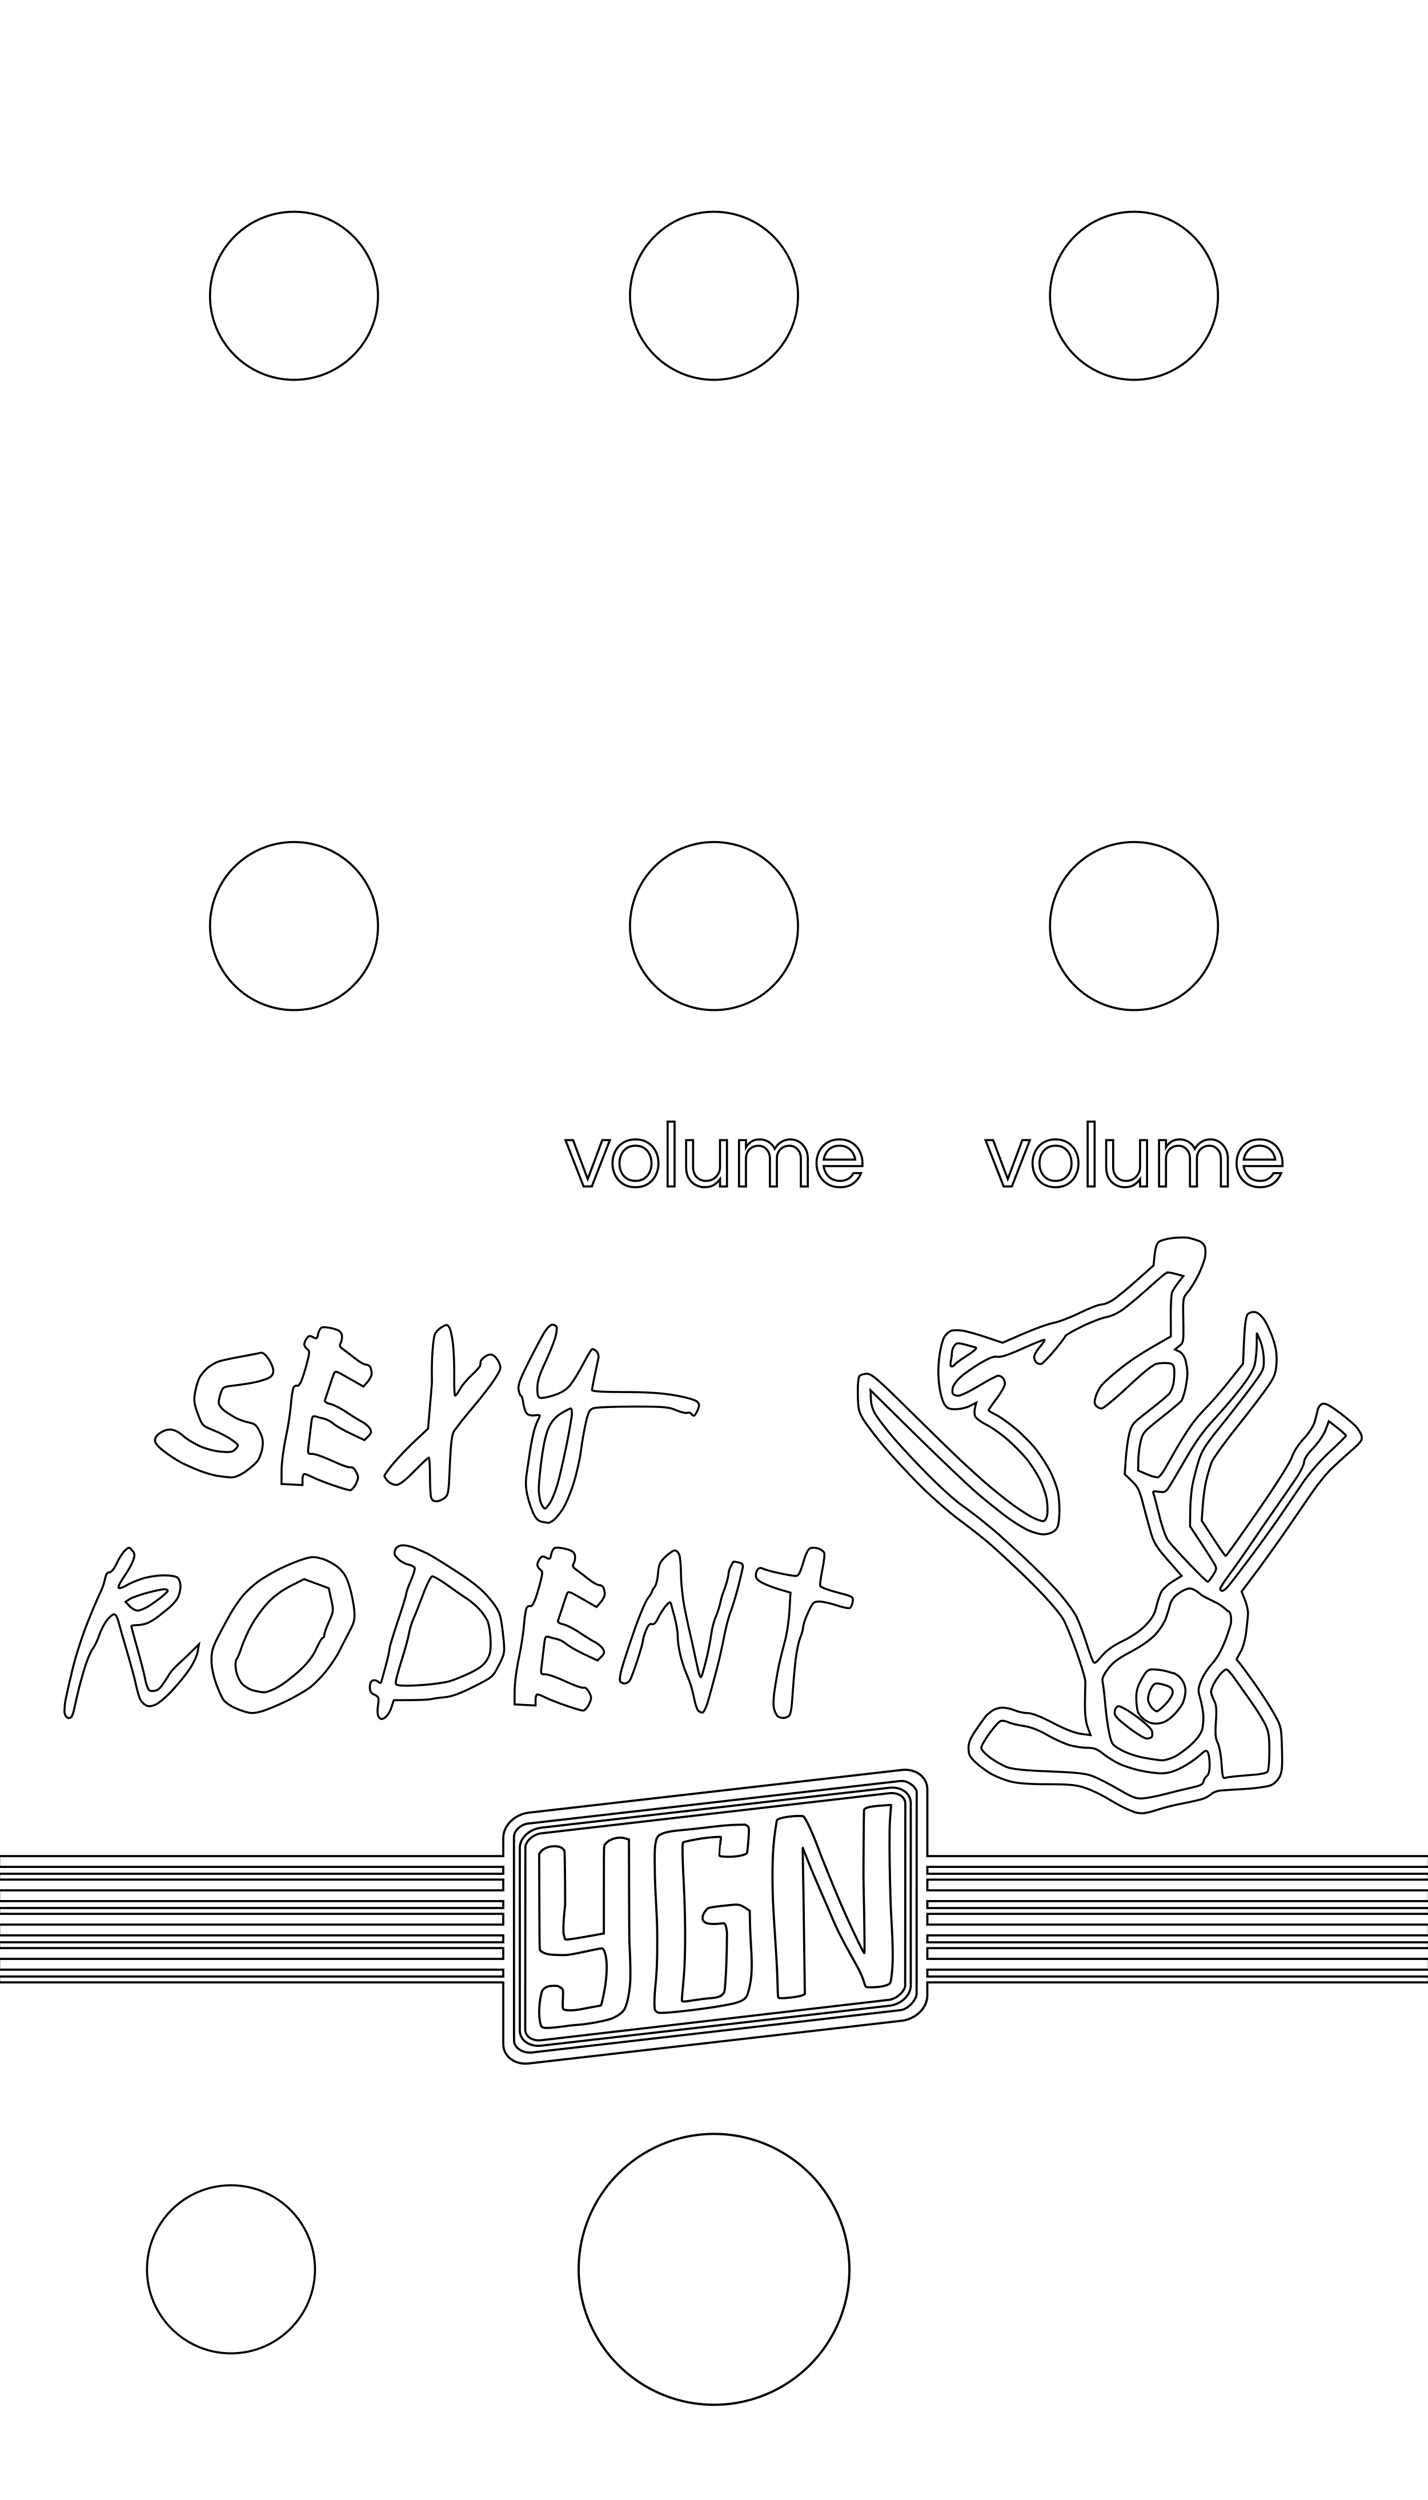 <?xml version="1.0" encoding="UTF-8" standalone="no"?>
<!-- Created with Inkscape (http://www.inkscape.org/) -->

<svg
   width="68mm"
   height="119mm"
   viewBox="0 0 68 119"
   version="1.1"
   id="svg319"
   inkscape:version="1.2.2 (b0a8486541, 2022-12-01)"
   sodipodi:docname="template_freecad_v3.svg"
   xmlns:inkscape="http://www.inkscape.org/namespaces/inkscape"
   xmlns:sodipodi="http://sodipodi.sourceforge.net/DTD/sodipodi-0.dtd"
   xmlns="http://www.w3.org/2000/svg"
   xmlns:svg="http://www.w3.org/2000/svg">
  <sodipodi:namedview
     id="namedview321"
     pagecolor="#505050"
     bordercolor="#ffffff"
     borderopacity="1"
     inkscape:showpageshadow="0"
     inkscape:pageopacity="0"
     inkscape:pagecheckerboard="1"
     inkscape:deskcolor="#505050"
     inkscape:document-units="mm"
     showgrid="true"
     showborder="true"
     showguides="true"
     inkscape:zoom="2.8284271"
     inkscape:cx="25.809397"
     inkscape:cy="255.97265"
     inkscape:current-layer="layer1-3"
     guidecolor="#ff031d"
     guideopacity="0.6"
     inkscape:lockguides="false">
    <sodipodi:guide
       position="34,119"
       orientation="-1,0"
       id="guide444"
       inkscape:locked="false"
       inkscape:label=""
       inkscape:color="rgb(224,27,36)" />
    <sodipodi:guide
       position="0,59.5"
       orientation="0,1"
       id="guide454"
       inkscape:locked="false"
       inkscape:label=""
       inkscape:color="rgb(224,27,36)" />
    <sodipodi:guide
       position="14,119"
       orientation="-1,0"
       id="guide2188"
       inkscape:locked="false"
       inkscape:label=""
       inkscape:color="rgb(224,27,36)" />
    <sodipodi:guide
       position="54,119"
       orientation="-1,0"
       id="guide2190"
       inkscape:locked="false"
       inkscape:label=""
       inkscape:color="rgb(224,27,36)" />
    <sodipodi:guide
       position="0,104.92"
       orientation="0,1"
       id="guide2242"
       inkscape:locked="false"
       inkscape:label=""
       inkscape:color="rgb(224,27,36)" />
    <sodipodi:guide
       position="0,74.92"
       orientation="0,1"
       id="guide2244"
       inkscape:locked="false"
       inkscape:label=""
       inkscape:color="rgb(224,27,36)" />
    <inkscape:grid
       type="xygrid"
       id="grid2270"
       units="mm"
       spacingx="1"
       spacingy="1"
       dotted="true"
       color="#2fb675"
       opacity="0.149"
       empcolor="#559253"
       empopacity="0.302"
       visible="true" />
    <sodipodi:guide
       position="0,10.98"
       orientation="0,1"
       id="guide2296"
       inkscape:locked="false"
       inkscape:label=""
       inkscape:color="rgb(224,27,36)" />
  </sodipodi:namedview>
  <defs
     id="defs316" />
  <g
     inkscape:label="Layer 1"
     inkscape:groupmode="layer"
     id="layer1">
    <g
       inkscape:label="Layer 1"
       inkscape:groupmode="layer"
       id="layer1-3"
       transform="translate(-1.65e-7,0.016)">
      <path
         id="path868"
         d="m 60,56.495 q -0.335,0 -0.586,-0.15 -0.251,-0.154 -0.392,-0.415 -0.137,-0.26 -0.137,-0.573 0,-0.317 0.132,-0.573 0.132,-0.26 0.379,-0.41 0.247,-0.154 0.582,-0.154 0.34,0 0.582,0.154 0.247,0.15 0.379,0.41 0.132,0.256 0.132,0.573 v 0.132 h -1.848 q 0.026,0.194 0.123,0.357 0.101,0.159 0.269,0.256 0.168,0.093 0.388,0.093 0.234,0 0.392,-0.101 0.159,-0.106 0.247,-0.269 h 0.362 q -0.115,0.295 -0.366,0.485 -0.247,0.185 -0.639,0.185 z M 59.228,55.181 h 1.499 q -0.044,-0.282 -0.238,-0.472 -0.194,-0.19 -0.512,-0.19 -0.318,0 -0.512,0.19 -0.19,0.19 -0.238,0.472 z m -4.035,1.279 v -2.205 h 0.331 v 0.335 q 0.075,-0.132 0.238,-0.251 0.163,-0.119 0.432,-0.119 0.22,0 0.406,0.119 0.19,0.115 0.295,0.326 0.044,-0.075 0.137,-0.181 0.097,-0.106 0.251,-0.185 0.154,-0.079 0.37,-0.079 0.212,0 0.397,0.11 0.185,0.11 0.3,0.318 0.119,0.203 0.119,0.481 v 1.332 h -0.331 v -1.323 q 0,-0.278 -0.159,-0.445 -0.154,-0.172 -0.388,-0.172 -0.243,0 -0.419,0.163 -0.176,0.163 -0.176,0.459 v 1.319 h -0.331 v -1.323 q 0,-0.278 -0.159,-0.445 -0.154,-0.172 -0.388,-0.172 -0.243,0 -0.419,0.163 -0.176,0.163 -0.176,0.459 v 1.319 z m -1.636,0.035 q -0.225,0 -0.428,-0.106 -0.203,-0.11 -0.331,-0.322 Q 52.676,55.852 52.676,55.538 V 54.255 h 0.331 v 1.274 q 0,0.3 0.172,0.485 0.176,0.181 0.445,0.181 0.185,0 0.335,-0.084 0.15,-0.088 0.238,-0.238 0.093,-0.15 0.093,-0.348 v -1.27 h 0.331 v 2.205 h -0.331 v -0.344 q -0.119,0.159 -0.291,0.269 -0.172,0.11 -0.441,0.11 z m -1.764,-0.035 v -3.087 h 0.331 v 3.087 z m -1.53,0.035 q -0.335,0 -0.582,-0.15 -0.247,-0.154 -0.379,-0.415 -0.132,-0.26 -0.132,-0.573 0,-0.317 0.132,-0.573 0.132,-0.26 0.379,-0.41 0.247,-0.154 0.582,-0.154 0.34,0 0.582,0.154 0.247,0.15 0.379,0.41 0.132,0.256 0.132,0.573 0,0.313 -0.132,0.573 -0.132,0.26 -0.379,0.415 -0.243,0.15 -0.582,0.15 z m 0,-0.3 q 0.247,0 0.415,-0.115 0.172,-0.115 0.26,-0.304 0.088,-0.194 0.088,-0.419 0,-0.229 -0.088,-0.419 -0.088,-0.19 -0.26,-0.304 -0.168,-0.115 -0.415,-0.115 -0.243,0 -0.415,0.115 -0.172,0.115 -0.26,0.304 -0.088,0.19 -0.088,0.419 0,0.225 0.088,0.419 0.088,0.19 0.26,0.304 0.172,0.115 0.415,0.115 z M 47.794,56.46 46.93,54.255 h 0.362 l 0.697,1.852 0.692,-1.852 h 0.362 l -0.86,2.205 z"
         style="font-size:4.41px;line-height:1.25;font-family:Questrial;-inkscape-font-specification:'Questrial, Normal';fill:none;stroke:#000000;stroke-width:0.1" />
      <path
         id="path881"
         d="m 39.998,56.495 q -0.335,0 -0.586,-0.15 -0.251,-0.154 -0.392,-0.415 -0.137,-0.26 -0.137,-0.573 0,-0.317 0.132,-0.573 0.132,-0.26 0.379,-0.41 0.247,-0.154 0.582,-0.154 0.34,0 0.582,0.154 0.247,0.15 0.379,0.41 0.132,0.256 0.132,0.573 v 0.132 h -1.848 q 0.026,0.194 0.123,0.357 0.101,0.159 0.269,0.256 0.168,0.093 0.388,0.093 0.234,0 0.392,-0.101 0.159,-0.106 0.247,-0.269 h 0.362 q -0.115,0.295 -0.366,0.485 -0.247,0.185 -0.639,0.185 z M 39.226,55.181 h 1.499 q -0.044,-0.282 -0.238,-0.472 -0.194,-0.19 -0.512,-0.19 -0.318,0 -0.512,0.19 -0.19,0.19 -0.238,0.472 z m -4.035,1.279 v -2.205 h 0.331 v 0.335 q 0.075,-0.132 0.238,-0.251 0.163,-0.119 0.432,-0.119 0.22,0 0.406,0.119 0.19,0.115 0.295,0.326 0.044,-0.075 0.137,-0.181 0.097,-0.106 0.251,-0.185 0.154,-0.079 0.37,-0.079 0.212,0 0.397,0.11 0.185,0.11 0.3,0.318 0.119,0.203 0.119,0.481 v 1.332 h -0.331 v -1.323 q 0,-0.278 -0.159,-0.445 -0.154,-0.172 -0.388,-0.172 -0.243,0 -0.419,0.163 -0.176,0.163 -0.176,0.459 v 1.319 h -0.331 v -1.323 q 0,-0.278 -0.159,-0.445 -0.154,-0.172 -0.388,-0.172 -0.243,0 -0.419,0.163 -0.176,0.163 -0.176,0.459 v 1.319 z m -1.636,0.035 q -0.225,0 -0.428,-0.106 -0.203,-0.11 -0.331,-0.322 -0.123,-0.216 -0.123,-0.529 V 54.255 h 0.331 v 1.274 q 0,0.3 0.172,0.485 0.176,0.181 0.445,0.181 0.185,0 0.335,-0.084 0.15,-0.088 0.238,-0.238 0.093,-0.15 0.093,-0.348 v -1.27 h 0.331 v 2.205 h -0.331 v -0.344 q -0.119,0.159 -0.291,0.269 -0.172,0.11 -0.441,0.11 z m -1.764,-0.035 v -3.087 h 0.331 v 3.087 z m -1.53,0.035 q -0.335,0 -0.582,-0.15 -0.247,-0.154 -0.379,-0.415 -0.132,-0.26 -0.132,-0.573 0,-0.317 0.132,-0.573 0.132,-0.26 0.379,-0.41 0.247,-0.154 0.582,-0.154 0.34,0 0.582,0.154 0.247,0.15 0.379,0.41 0.132,0.256 0.132,0.573 0,0.313 -0.132,0.573 -0.132,0.26 -0.379,0.415 -0.243,0.15 -0.582,0.15 z m 0,-0.3 q 0.247,0 0.415,-0.115 0.172,-0.115 0.26,-0.304 0.088,-0.194 0.088,-0.419 0,-0.229 -0.088,-0.419 -0.088,-0.19 -0.26,-0.304 -0.168,-0.115 -0.415,-0.115 -0.243,0 -0.415,0.115 -0.172,0.115 -0.26,0.304 -0.088,0.19 -0.088,0.419 0,0.225 0.088,0.419 0.088,0.19 0.26,0.304 0.172,0.115 0.415,0.115 z M 27.792,56.46 26.928,54.255 h 0.362 l 0.697,1.852 0.692,-1.852 h 0.362 l -0.86,2.205 z"
         style="font-size:4.41px;line-height:1.25;font-family:Questrial;-inkscape-font-specification:'Questrial, Normal';fill:none;stroke:#000000;stroke-width:0.1" />
      <path
         id="path5455"
         style="display:inline;fill:none;fill-opacity:1;stroke:#000000;stroke-width:0.096;stroke-dasharray:none;stroke-opacity:1"
         d="m 56.277,58.889 c -0.134,3.62e-4 -0.286,0.008 -0.422,0.024 -0.272,0.031 -0.568,0.109 -0.657,0.175 -0.112,0.082 -0.178,0.274 -0.214,0.623 l -0.052,0.505 -0.782,0.698 c -0.43,0.384 -0.937,0.803 -1.127,0.931 -0.19,0.128 -0.447,0.233 -0.571,0.233 -0.124,0 -0.584,0.177 -1.023,0.393 -0.438,0.216 -1.001,0.432 -1.249,0.479 -0.249,0.047 -0.899,0.28 -1.446,0.517 L 47.739,63.898 46.968,63.639 c -0.424,-0.142 -0.924,-0.283 -1.111,-0.313 -0.187,-0.03 -0.43,-0.032 -0.54,-0.004 -0.11,0.028 -0.27,0.168 -0.355,0.312 -0.085,0.144 -0.192,0.585 -0.238,0.981 -0.057,0.488 -0.053,0.929 0.011,1.373 0.054,0.374 0.163,0.746 0.256,0.868 0.13,0.172 0.234,0.213 0.536,0.206 0.206,-0.004 0.506,-0.076 0.668,-0.16 l 0.294,-0.152 -0.058,0.233 c -0.032,0.128 -0.034,0.308 -0.005,0.401 0.029,0.093 0.27,0.277 0.534,0.411 0.264,0.134 0.723,0.455 1.019,0.715 0.296,0.259 0.703,0.673 0.905,0.918 0.202,0.246 0.485,0.684 0.629,0.973 0.144,0.289 0.293,0.72 0.331,0.957 0.038,0.238 0.05,0.555 0.028,0.706 -0.022,0.151 -0.095,0.295 -0.163,0.321 -0.068,0.026 -0.326,-0.058 -0.574,-0.187 -0.248,-0.129 -0.736,-0.452 -1.084,-0.719 -0.348,-0.267 -0.857,-0.679 -1.13,-0.917 -0.274,-0.238 -0.81,-0.725 -1.192,-1.083 -0.382,-0.358 -1.48,-1.428 -2.44,-2.377 -1.496,-1.478 -1.783,-1.726 -2.008,-1.726 -0.145,0 -0.305,0.05 -0.356,0.112 -0.054,0.065 -0.086,0.438 -0.076,0.89 0.016,0.706 0.043,0.819 0.289,1.212 0.149,0.239 0.584,0.805 0.966,1.259 0.382,0.454 1.138,1.27 1.679,1.814 0.541,0.544 1.415,1.309 1.943,1.701 0.527,0.392 1.154,0.884 1.393,1.095 0.239,0.211 0.665,0.598 0.947,0.861 0.282,0.263 0.732,0.693 0.999,0.957 0.267,0.264 0.677,0.693 0.911,0.953 0.233,0.26 0.515,0.611 0.626,0.78 0.111,0.168 0.403,0.873 0.649,1.565 0.246,0.693 0.442,1.357 0.434,1.476 -0.007,0.119 -0.017,0.569 -0.021,0.999 -0.005,0.518 0.039,0.907 0.131,1.153 l 0.138,0.372 -0.453,-0.058 c -0.295,-0.038 -0.763,-0.22 -1.344,-0.524 -0.585,-0.305 -0.997,-0.465 -1.197,-0.465 -0.168,0 -0.446,-0.059 -0.617,-0.13 -0.171,-0.072 -0.435,-0.13 -0.586,-0.13 -0.151,0 -0.371,0.067 -0.489,0.148 -0.118,0.081 -0.264,0.208 -0.324,0.282 -0.06,0.074 -0.265,0.363 -0.456,0.644 -0.264,0.387 -0.347,0.594 -0.347,0.86 0,0.295 0.054,0.402 0.337,0.672 0.186,0.176 0.523,0.425 0.751,0.552 0.227,0.127 0.638,0.289 0.913,0.36 0.332,0.086 0.926,0.129 1.771,0.129 1.044,0 1.364,0.031 1.789,0.175 0.285,0.096 0.762,0.323 1.061,0.504 0.299,0.181 0.68,0.391 0.847,0.466 0.167,0.075 0.363,0.158 0.434,0.184 0.072,0.026 0.232,0.05 0.356,0.054 0.124,0.004 0.452,-0.071 0.729,-0.166 0.277,-0.095 0.837,-0.236 1.246,-0.312 0.408,-0.077 0.842,-0.177 0.965,-0.224 0.122,-0.047 0.294,-0.149 0.381,-0.228 0.087,-0.079 0.302,-0.151 0.478,-0.16 0.175,-0.009 0.729,-0.044 1.231,-0.078 0.502,-0.034 1.019,-0.116 1.149,-0.183 0.131,-0.066 0.3,-0.243 0.378,-0.392 0.112,-0.217 0.134,-0.481 0.11,-1.323 -0.03,-1.031 -0.037,-1.063 -0.362,-1.652 -0.182,-0.33 -0.612,-0.994 -0.954,-1.476 -0.342,-0.482 -0.672,-0.928 -0.732,-0.991 -0.061,-0.063 -0.11,-0.129 -0.11,-0.147 0,-0.018 0.084,-0.175 0.187,-0.35 0.107,-0.181 0.221,-0.584 0.265,-0.939 0.043,-0.342 0.083,-0.738 0.089,-0.882 0.006,-0.143 -0.061,-0.439 -0.148,-0.657 l -0.158,-0.396 0.649,-0.863 c 0.357,-0.475 1.001,-1.371 1.431,-1.992 0.43,-0.621 1.007,-1.461 1.284,-1.867 0.276,-0.406 0.703,-0.927 0.949,-1.158 0.245,-0.231 0.673,-0.62 0.95,-0.864 0.433,-0.381 0.497,-0.476 0.45,-0.666 -0.03,-0.122 -0.159,-0.332 -0.287,-0.467 -0.128,-0.135 -0.495,-0.441 -0.817,-0.68 -0.425,-0.316 -0.632,-0.419 -0.76,-0.378 -0.098,0.031 -0.197,0.159 -0.224,0.289 -0.026,0.128 -0.094,0.389 -0.149,0.58 -0.058,0.199 -0.28,0.538 -0.519,0.793 -0.257,0.274 -0.475,0.615 -0.567,0.885 -0.089,0.262 -0.744,1.296 -1.626,2.569 -0.812,1.172 -1.496,2.13 -1.52,2.13 -0.024,-3e-6 -0.291,-0.38 -0.593,-0.844 l -0.55,-0.844 0.052,-0.738 c 0.029,-0.406 0.106,-0.953 0.173,-1.216 0.066,-0.263 0.173,-0.624 0.238,-0.803 0.065,-0.179 0.61,-0.941 1.212,-1.693 0.602,-0.753 1.264,-1.62 1.472,-1.927 0.327,-0.484 0.383,-0.633 0.413,-1.109 0.026,-0.404 -0.015,-0.705 -0.154,-1.135 -0.104,-0.321 -0.296,-0.74 -0.426,-0.932 -0.154,-0.226 -0.314,-0.357 -0.458,-0.374 -0.126,-0.015 -0.272,0.035 -0.339,0.117 -0.079,0.096 -0.134,0.504 -0.167,1.242 l -0.049,1.099 -0.673,0.846 c -0.37,0.465 -0.861,1.031 -1.091,1.259 -0.23,0.227 -0.555,0.609 -0.722,0.848 -0.167,0.239 -0.463,0.708 -0.657,1.042 -0.194,0.334 -0.451,0.784 -0.571,0.999 -0.12,0.215 -0.274,0.402 -0.342,0.416 -0.068,0.014 -0.307,-0.053 -0.53,-0.149 l -0.406,-0.174 0.004,-0.459 c 0.002,-0.252 0.051,-0.661 0.109,-0.908 0.1,-0.426 0.149,-0.484 0.973,-1.136 0.478,-0.378 0.913,-0.743 0.967,-0.81 0.054,-0.067 0.142,-0.33 0.195,-0.583 0.053,-0.253 0.097,-0.585 0.097,-0.738 -2.61e-4,-0.153 -0.042,-0.426 -0.092,-0.608 -0.058,-0.209 -0.168,-0.365 -0.3,-0.425 l -0.208,-0.095 0.211,-0.166 c 0.205,-0.162 0.211,-0.196 0.192,-1.23 -0.02,-1.06 -0.019,-1.065 0.233,-1.363 0.139,-0.165 0.363,-0.534 0.499,-0.82 0.136,-0.287 0.271,-0.648 0.3,-0.803 0.029,-0.155 0.03,-0.375 9.6e-4,-0.488 -0.03,-0.118 -0.154,-0.245 -0.292,-0.298 -0.132,-0.05 -0.351,-0.115 -0.486,-0.145 -0.068,-0.015 -0.185,-0.022 -0.319,-0.022 z m -0.603,1.669 c 0.072,0.003 0.162,0.024 0.294,0.06 l 0.385,0.103 -0.24,0.309 c -0.132,0.17 -0.269,0.387 -0.304,0.483 -0.035,0.096 -0.062,0.604 -0.059,1.129 l 0.005,0.955 -0.53,0.304 c -0.292,0.167 -0.594,0.344 -0.672,0.393 -0.078,0.049 -0.304,0.193 -0.502,0.321 -0.198,0.128 -0.587,0.417 -0.864,0.643 -0.277,0.226 -0.593,0.511 -0.703,0.634 -0.11,0.123 -0.245,0.37 -0.3,0.547 -0.079,0.253 -0.077,0.352 0.009,0.456 0.061,0.073 0.18,0.133 0.264,0.133 0.084,0 0.653,-0.468 1.264,-1.041 0.784,-0.735 1.191,-1.056 1.385,-1.093 0.151,-0.028 0.388,-0.039 0.527,-0.023 0.207,0.024 0.258,0.075 0.282,0.284 0.016,0.14 0.003,0.429 -0.029,0.64 -0.033,0.222 -0.138,0.463 -0.248,0.57 -0.105,0.101 -0.346,0.308 -0.536,0.458 -0.19,0.15 -0.543,0.428 -0.784,0.618 -0.377,0.296 -0.454,0.41 -0.55,0.812 -0.061,0.257 -0.134,0.791 -0.16,1.186 l -0.049,0.718 0.338,0.324 c 0.289,0.277 0.367,0.437 0.539,1.106 0.111,0.43 0.277,1.04 0.369,1.356 0.141,0.48 0.275,0.696 0.816,1.313 l 0.648,0.739 -0.425,0.264 c -0.234,0.145 -0.481,0.375 -0.55,0.51 -0.069,0.135 -0.173,0.453 -0.233,0.706 -0.083,0.352 -0.204,0.558 -0.516,0.879 -0.255,0.262 -0.658,0.539 -1.073,0.739 -0.461,0.222 -0.77,0.442 -1.006,0.718 -0.309,0.362 -0.348,0.383 -0.426,0.234 -0.047,-0.09 -0.192,-0.496 -0.322,-0.902 -0.13,-0.406 -0.331,-0.939 -0.447,-1.184 -0.116,-0.245 -0.518,-0.793 -0.893,-1.216 -0.375,-0.423 -1.13,-1.18 -1.676,-1.681 C 48.159,73.56 47.597,73.052 47.456,72.933 47.316,72.814 47.006,72.557 46.768,72.364 46.529,72.17 46.08,71.832 45.77,71.612 45.459,71.392 44.729,70.729 44.148,70.14 43.566,69.551 42.83,68.759 42.512,68.382 42.194,68.004 41.832,67.535 41.709,67.34 41.56,67.104 41.48,66.846 41.47,66.573 l -0.015,-0.411 2.18,2.148 c 1.199,1.181 2.532,2.444 2.961,2.807 0.429,0.362 1.034,0.846 1.345,1.076 0.31,0.229 0.76,0.509 0.999,0.621 0.239,0.112 0.576,0.205 0.75,0.205 0.181,5.25e-4 0.402,-0.069 0.518,-0.162 0.168,-0.136 0.207,-0.264 0.236,-0.772 0.019,-0.335 -0.01,-0.816 -0.064,-1.068 -0.054,-0.253 -0.217,-0.693 -0.363,-0.979 -0.145,-0.286 -0.44,-0.748 -0.654,-1.027 -0.215,-0.279 -0.661,-0.735 -0.992,-1.013 -0.331,-0.278 -0.758,-0.581 -0.949,-0.673 -0.191,-0.092 -0.348,-0.187 -0.348,-0.212 -5.24e-4,-0.025 0.174,-0.279 0.389,-0.564 0.214,-0.286 0.39,-0.6 0.391,-0.697 5.25e-4,-0.098 -0.046,-0.225 -0.103,-0.282 -0.057,-0.057 -0.156,-0.104 -0.219,-0.104 -0.063,0 -0.472,0.215 -0.908,0.478 -0.436,0.263 -0.882,0.478 -0.991,0.478 -0.109,0 -0.224,-0.041 -0.256,-0.092 -0.031,-0.05 -0.034,-0.184 -0.005,-0.297 0.028,-0.113 0.185,-0.331 0.348,-0.484 0.163,-0.154 0.578,-0.448 0.923,-0.654 0.459,-0.275 0.687,-0.363 0.855,-0.329 0.159,0.032 0.529,-0.09 1.215,-0.4 0.543,-0.245 1.004,-0.428 1.026,-0.406 0.021,0.021 -0.081,0.175 -0.227,0.342 -0.146,0.167 -0.266,0.381 -0.266,0.476 0,0.095 0.054,0.218 0.119,0.272 0.066,0.054 0.173,0.076 0.239,0.047 0.066,-0.029 0.344,-0.318 0.619,-0.644 0.275,-0.326 0.501,-0.626 0.503,-0.666 0.002,-0.041 0.351,-0.244 0.775,-0.453 0.424,-0.208 0.956,-0.414 1.183,-0.456 0.258,-0.048 0.576,-0.202 0.853,-0.412 0.243,-0.184 0.699,-0.565 1.014,-0.847 0.314,-0.282 0.676,-0.6 0.803,-0.707 0.133,-0.112 0.203,-0.157 0.323,-0.152 z m 4.174,2.865 0.164,0.391 c 0.092,0.219 0.166,0.607 0.169,0.884 0.005,0.48 -0.012,0.516 -0.63,1.346 -0.349,0.469 -1.009,1.315 -1.466,1.879 -0.687,0.849 -0.861,1.126 -1.009,1.607 -0.098,0.319 -0.226,0.815 -0.285,1.102 -0.059,0.287 -0.11,0.856 -0.114,1.264 l -0.007,0.743 0.485,0.733 c 0.267,0.403 0.556,0.856 0.643,1.006 0.155,0.268 0.154,0.278 -0.036,0.586 -0.107,0.172 -0.22,0.314 -0.252,0.314 -0.032,5.25e-4 -0.424,-0.381 -0.871,-0.847 -0.447,-0.466 -0.901,-0.965 -1.008,-1.108 -0.11,-0.147 -0.294,-0.662 -0.421,-1.179 -0.124,-0.505 -0.251,-0.982 -0.28,-1.06 -0.046,-0.119 -0.007,-0.134 0.246,-0.093 0.248,0.04 0.326,0.013 0.447,-0.156 0.081,-0.113 0.447,-0.729 0.815,-1.369 0.483,-0.842 0.861,-1.37 1.364,-1.911 0.383,-0.411 0.958,-1.083 1.277,-1.493 0.389,-0.499 0.611,-0.873 0.67,-1.129 0.049,-0.211 0.091,-0.637 0.095,-0.947 z m -14.182,0.504 c 0.066,0.004 0.154,0.024 0.281,0.057 0.212,0.054 0.443,0.119 0.513,0.142 0.081,0.028 -0.063,0.163 -0.402,0.378 -0.291,0.184 -0.555,0.377 -0.588,0.43 -0.033,0.053 -0.101,0.096 -0.152,0.096 -0.057,0 -0.072,-0.103 -0.038,-0.271 0.03,-0.149 0.054,-0.337 0.054,-0.418 0,-0.08 0.051,-0.216 0.113,-0.301 0.062,-0.085 0.109,-0.12 0.218,-0.112 z m 17.612,3.704 0.408,0.318 c 0.224,0.175 0.408,0.343 0.408,0.373 0,0.03 -0.343,0.371 -0.763,0.758 -0.463,0.427 -0.968,1.006 -1.286,1.475 -0.288,0.424 -0.791,1.162 -1.118,1.64 -0.327,0.478 -0.977,1.377 -1.444,1.997 -0.467,0.621 -0.926,1.217 -1.02,1.324 -0.094,0.107 -0.213,0.195 -0.265,0.195 -0.052,0 -0.095,-0.044 -0.095,-0.097 0,-0.053 0.208,-0.376 0.462,-0.716 0.254,-0.341 0.725,-1.01 1.047,-1.488 0.322,-0.478 0.86,-1.259 1.196,-1.737 0.336,-0.478 0.764,-1.099 0.951,-1.381 0.187,-0.282 0.34,-0.606 0.34,-0.72 0,-0.13 0.161,-0.375 0.435,-0.66 0.247,-0.257 0.503,-0.632 0.591,-0.867 z m -6.619,7.967 c 0.071,6.24e-4 0.139,0.025 0.232,0.073 0.124,0.064 0.264,0.189 0.338,0.252 0.714,0.386 0.736,0.307 1.233,0.742 0.184,0.028 0.161,0.451 0.161,0.534 0,0.083 -0.125,0.476 -0.277,0.874 -0.183,0.476 -0.4,0.856 -0.637,1.115 -0.198,0.216 -0.431,0.582 -0.52,0.813 -0.14,0.367 -0.146,0.465 -0.049,0.779 0.061,0.198 0.131,0.552 0.155,0.787 0.024,0.235 -5.25e-4,0.574 -0.054,0.753 -0.063,0.21 -0.26,0.472 -0.552,0.736 -0.25,0.226 -0.611,0.482 -0.802,0.569 -0.191,0.087 -0.445,0.156 -0.564,0.151 -0.119,-0.004 -0.503,-0.06 -0.853,-0.124 -0.355,-0.065 -0.833,-0.227 -1.08,-0.367 -0.42,-0.238 -0.451,-0.279 -0.562,-0.765 -0.065,-0.282 -0.152,-0.904 -0.194,-1.382 -0.041,-0.478 -0.099,-0.966 -0.127,-1.086 -0.039,-0.162 0.024,-0.319 0.248,-0.621 0.229,-0.308 0.487,-0.502 1.092,-0.821 0.487,-0.257 0.935,-0.571 1.163,-0.815 0.204,-0.218 0.434,-0.572 0.51,-0.785 0.076,-0.214 0.162,-0.495 0.189,-0.625 0.028,-0.13 0.138,-0.32 0.245,-0.423 0.107,-0.102 0.311,-0.237 0.453,-0.298 0.106,-0.046 0.181,-0.069 0.252,-0.068 z m -0.705,4.057 c -0.273,-0.083 -0.301,-0.092 -0.436,-0.13 -0.179,-0.042 -0.452,-0.077 -0.606,-0.078 -0.248,-0.002 -0.311,0.051 -0.542,0.454 -0.198,0.345 -0.262,0.565 -0.262,0.906 -4.28e-4,0.248 0.037,0.55 0.084,0.673 0.047,0.123 0.213,0.303 0.369,0.401 0.205,0.129 0.378,0.167 0.621,0.137 0.238,-0.029 0.438,-0.139 0.683,-0.374 0.191,-0.183 0.4,-0.458 0.466,-0.612 0.066,-0.154 0.12,-0.412 0.12,-0.575 0,-0.167 -0.079,-0.394 -0.18,-0.524 -0.136,-0.174 -0.087,-0.131 -0.317,-0.28 z m 2.446,-0.207 c 0.051,9.61e-4 0.223,0.187 0.382,0.413 0.159,0.226 0.514,0.728 0.789,1.117 0.275,0.388 0.585,0.886 0.688,1.106 0.153,0.326 0.188,0.558 0.187,1.248 -6.55e-4,0.466 -0.037,0.904 -0.08,0.972 -0.055,0.087 -0.345,0.142 -0.976,0.185 -0.493,0.034 -0.96,0.087 -1.036,0.119 -0.12,0.05 -0.146,-0.045 -0.185,-0.669 -0.025,-0.406 -0.106,-0.844 -0.183,-0.992 -0.108,-0.209 -0.126,-0.423 -0.086,-1.003 0.041,-0.587 0.023,-0.796 -0.09,-1.023 -0.078,-0.157 -0.142,-0.34 -0.142,-0.407 0,-0.067 0.061,-0.239 0.135,-0.382 0.074,-0.144 0.218,-0.357 0.32,-0.473 0.102,-0.117 0.226,-0.211 0.277,-0.21 z m -3.306,0.669 c 0.018,-4.28e-4 0.038,6.89e-4 0.059,0.003 0.117,0.012 0.321,0.066 0.452,0.119 0.165,0.067 0.239,0.159 0.239,0.3 0,0.117 -0.142,0.352 -0.334,0.554 -0.184,0.193 -0.373,0.351 -0.421,0.351 -0.048,0 -0.153,-0.073 -0.234,-0.163 -0.081,-0.09 -0.163,-0.256 -0.182,-0.369 -0.019,-0.113 0.033,-0.343 0.116,-0.51 0.103,-0.209 0.176,-0.281 0.305,-0.284 z m -1.835,1.082 c -0.088,0.017 -0.162,0.123 -0.177,0.256 -0.022,0.193 0.076,0.307 0.651,0.753 0.373,0.289 0.763,0.529 0.868,0.532 0.105,0.003 0.216,-0.036 0.247,-0.086 0.031,-0.05 0.033,-0.177 0.004,-0.282 -0.029,-0.105 -0.365,-0.418 -0.748,-0.696 -0.382,-0.278 -0.763,-0.493 -0.846,-0.477 z m -5.544,0.695 c 0.083,-0.002 0.2,0.023 0.296,0.067 0.128,0.059 0.459,0.139 0.735,0.179 0.333,0.048 0.707,0.19 1.111,0.423 0.335,0.193 0.81,0.411 1.056,0.484 0.245,0.073 0.629,0.132 0.853,0.132 0.324,0 0.475,0.055 0.744,0.269 0.186,0.148 0.514,0.358 0.729,0.467 0.215,0.109 0.672,0.261 1.016,0.339 0.344,0.078 0.816,0.141 1.05,0.141 0.3,0 0.576,-0.077 0.938,-0.261 0.282,-0.143 0.667,-0.4 0.854,-0.57 0.3,-0.272 0.351,-0.292 0.423,-0.164 0.045,0.08 0.082,0.343 0.082,0.585 0,0.29 -0.044,0.472 -0.13,0.535 -0.072,0.052 -0.145,0.172 -0.163,0.267 -0.025,0.132 -0.153,0.198 -0.553,0.284 -0.286,0.062 -0.833,0.195 -1.215,0.296 -0.382,0.101 -0.871,0.2 -1.086,0.218 -0.344,0.03 -0.484,-0.02 -1.172,-0.419 -0.43,-0.249 -0.977,-0.531 -1.216,-0.626 -0.351,-0.139 -0.749,-0.184 -2.084,-0.236 -1.165,-0.045 -1.761,-0.105 -2.028,-0.204 -0.208,-0.077 -0.57,-0.28 -0.803,-0.452 -0.236,-0.174 -0.425,-0.381 -0.425,-0.469 0,-0.086 0.177,-0.397 0.393,-0.691 0.216,-0.294 0.453,-0.557 0.527,-0.585 0.018,-0.007 0.042,-0.011 0.07,-0.011 z"
         sodipodi:nodetypes="ssscccsssssccsssssssccccssssscsssssssscsssssssssssscccssssssssssssssscsssssssscsssssssscccssssssssssssssccsssssssssscccssssscccssssssscccsscsssssscccccccsssscsssssccsssscccsscccsssssssssssssssscccssscssssssscscsssssssssssssssscssssssscccsssscccsscsssssssssscccsssssssssccssssssssssssssccccccsssssscsscsssscssssssscccsscsssssssccssscsssssssssscccsscsssscsssccssssssssssssssssssscssssssssssssssssss" />
      <path
         style="display:inline;fill:none;fill-opacity:1;stroke:#000000;stroke-width:0.096;stroke-dasharray:none;stroke-opacity:1"
         d="m 18.339,81.736 c -0.157,0.103 -0.198,0.101 -0.29,-0.01 -0.073,-0.088 -0.089,-0.266 -0.05,-0.549 0.054,-0.392 0.043,-0.426 -0.165,-0.521 -0.168,-0.077 -0.223,-0.166 -0.223,-0.366 0,-0.156 0.054,-0.285 0.131,-0.315 0.072,-0.028 0.189,-0.003 0.259,0.056 0.102,0.085 0.135,0.082 0.163,-0.012 0.019,-0.065 0.114,-0.411 0.211,-0.768 0.097,-0.358 0.174,-0.709 0.171,-0.78 -0.002,-0.072 0.177,-0.664 0.397,-1.316 0.221,-0.652 0.402,-1.242 0.402,-1.311 0,-0.069 0.1,-0.351 0.221,-0.626 0.122,-0.275 0.203,-0.548 0.181,-0.605 -0.022,-0.058 -0.162,-0.129 -0.31,-0.159 -0.148,-0.03 -0.366,-0.15 -0.483,-0.268 -0.168,-0.168 -0.198,-0.257 -0.14,-0.414 0.048,-0.131 0.157,-0.21 0.316,-0.229 0.133,-0.016 0.402,0.037 0.598,0.116 0.195,0.08 0.479,0.205 0.631,0.278 0.152,0.073 0.765,0.45 1.363,0.838 0.801,0.52 1.211,0.853 1.564,1.268 0.367,0.433 0.497,0.663 0.562,0.997 0.046,0.238 0.108,0.707 0.138,1.04 0.05,0.568 0.035,0.643 -0.234,1.17 -0.287,0.562 -0.289,0.565 -1.201,1.023 -0.663,0.333 -1.044,0.471 -1.387,0.501 -0.26,0.023 -0.538,0.061 -0.617,0.086 -0.079,0.024 -0.515,0.046 -0.97,0.049 l -0.826,0.005 -0.114,0.351 c -0.063,0.193 -0.196,0.405 -0.297,0.471 z m 1.913,-1.555 c 0.427,-0.037 0.934,-0.109 1.127,-0.161 0.193,-0.052 0.631,-0.227 0.973,-0.39 0.465,-0.22 0.673,-0.377 0.824,-0.619 0.168,-0.27 0.199,-0.428 0.185,-0.944 -0.009,-0.341 -0.072,-0.751 -0.14,-0.91 -0.068,-0.16 -0.254,-0.427 -0.413,-0.594 -0.159,-0.167 -0.414,-0.381 -0.566,-0.477 -0.152,-0.095 -0.561,-0.38 -0.91,-0.632 -0.349,-0.252 -0.688,-0.447 -0.754,-0.434 -0.066,0.014 -0.259,0.395 -0.427,0.848 -0.169,0.453 -0.377,0.98 -0.463,1.17 -0.086,0.191 -0.181,0.503 -0.212,0.694 -0.031,0.191 -0.167,0.698 -0.303,1.127 -0.136,0.429 -0.272,0.905 -0.302,1.057 -0.054,0.269 -0.046,0.277 0.276,0.303 0.182,0.015 0.68,-0.003 1.107,-0.039 z M 3.289,81.764 c -0.09,0 -0.175,-0.087 -0.206,-0.21 -0.029,-0.115 -0.007,-0.437 0.05,-0.715 0.056,-0.278 0.213,-0.959 0.349,-1.514 0.136,-0.554 0.443,-1.5 0.684,-2.102 0.24,-0.601 0.513,-1.242 0.605,-1.424 0.093,-0.182 0.196,-0.475 0.229,-0.651 0.042,-0.222 0.106,-0.321 0.209,-0.321 0.094,0 0.224,-0.16 0.351,-0.431 0.111,-0.237 0.287,-0.511 0.39,-0.608 0.187,-0.175 0.19,-0.175 0.341,-0.007 0.13,0.144 0.138,0.214 0.054,0.469 -0.054,0.165 -0.251,0.517 -0.438,0.783 -0.186,0.266 -0.301,0.507 -0.255,0.535 0.046,0.029 0.21,-0.024 0.364,-0.117 0.154,-0.093 0.492,-0.237 0.75,-0.321 0.258,-0.084 0.713,-0.155 1.011,-0.158 0.328,-0.003 0.595,0.04 0.679,0.109 0.077,0.064 0.138,0.246 0.138,0.411 0,0.163 -0.057,0.406 -0.126,0.54 -0.069,0.134 -0.263,0.356 -0.43,0.494 -0.168,0.138 -0.419,0.338 -0.558,0.445 -0.139,0.106 -0.358,0.233 -0.486,0.282 -0.128,0.049 -0.347,0.088 -0.487,0.088 -0.14,0 -0.254,0.021 -0.254,0.047 0,0.026 0.135,0.523 0.299,1.105 0.165,0.582 0.326,1.214 0.358,1.405 0.032,0.191 0.095,0.372 0.14,0.459 0.064,0.124 0.14,0.145 0.357,0.099 0.152,-0.032 0.236,-0.155 0.298,-0.236 0.064,-0.085 0.231,-0.326 0.368,-0.56 0.139,-0.237 0.578,-0.602 0.87,-0.888 l 0.53,-0.52 -0.059,0.347 c -0.033,0.191 -0.201,0.559 -0.375,0.818 -0.173,0.259 -0.549,0.724 -0.835,1.032 -0.286,0.308 -0.648,0.614 -0.804,0.679 -0.206,0.086 -0.33,0.094 -0.453,0.028 C 6.854,81.107 6.735,80.987 6.684,80.891 6.632,80.794 6.538,80.473 6.474,80.177 6.411,79.882 6.219,79.172 6.049,78.599 5.878,78.027 5.697,77.393 5.646,77.191 5.592,76.975 5.503,76.822 5.431,76.822 c -0.067,0 -0.222,0.131 -0.345,0.292 -0.122,0.16 -0.286,0.482 -0.365,0.715 -0.078,0.233 -0.212,0.514 -0.297,0.624 -0.085,0.11 -0.234,0.442 -0.331,0.737 -0.097,0.295 -0.241,0.791 -0.319,1.101 -0.078,0.31 -0.185,0.768 -0.238,1.019 -0.072,0.341 -0.134,0.455 -0.249,0.455 z m 3.262,-5.116 c 0.099,-1.81e-4 0.317,-0.083 0.483,-0.184 0.167,-0.101 0.45,-0.299 0.629,-0.44 0.179,-0.141 0.325,-0.286 0.325,-0.321 0,-0.036 -0.068,-0.068 -0.152,-0.072 -0.083,-0.004 -0.444,0.07 -0.802,0.164 -0.358,0.094 -0.742,0.23 -0.854,0.303 l -0.203,0.132 0.197,0.209 c 0.108,0.115 0.278,0.209 0.377,0.209 z m 30.742,5.113 c -0.072,0 -0.18,-0.031 -0.24,-0.07 -0.06,-0.038 -0.145,-0.193 -0.188,-0.343 -0.051,-0.179 -0.038,-0.535 0.039,-1.034 0.064,-0.419 0.161,-0.956 0.216,-1.195 0.054,-0.238 0.173,-0.707 0.263,-1.04 0.09,-0.334 0.186,-0.984 0.212,-1.446 l 0.048,-0.839 -0.497,-0.145 c -0.273,-0.08 -0.645,-0.22 -0.825,-0.312 -0.234,-0.12 -0.328,-0.223 -0.328,-0.365 0,-0.109 0.045,-0.243 0.1,-0.298 0.067,-0.067 0.151,-0.073 0.254,-0.017 0.085,0.045 0.433,0.141 0.773,0.213 0.34,0.072 0.691,0.13 0.779,0.13 0.125,0 0.203,-0.143 0.352,-0.643 0.141,-0.475 0.236,-0.655 0.363,-0.688 0.095,-0.025 0.267,-0.009 0.382,0.035 0.115,0.044 0.231,0.134 0.256,0.201 0.026,0.067 -0.016,0.425 -0.093,0.796 -0.077,0.371 -0.121,0.721 -0.1,0.778 0.022,0.057 0.386,0.194 0.81,0.304 0.765,0.2 0.77,0.203 0.734,0.453 -0.02,0.138 -0.085,0.27 -0.145,0.293 -0.059,0.023 -0.346,-0.039 -0.637,-0.137 -0.291,-0.098 -0.657,-0.177 -0.814,-0.175 -0.262,0.003 -0.304,0.044 -0.523,0.515 -0.131,0.282 -0.238,0.594 -0.238,0.693 0,0.1 -0.062,0.326 -0.137,0.504 -0.075,0.177 -0.176,0.654 -0.223,1.059 -0.047,0.405 -0.112,1.158 -0.145,1.672 -0.043,0.689 -0.093,0.957 -0.189,1.017 -0.072,0.045 -0.189,0.082 -0.26,0.082 z M 12.453,81.443 c -0.35,0.101 -0.5,0.105 -0.78,0.021 -0.191,-0.057 -0.464,-0.165 -0.607,-0.24 -0.143,-0.075 -0.324,-0.208 -0.402,-0.296 -0.078,-0.088 -0.244,-0.446 -0.368,-0.794 -0.144,-0.404 -0.226,-0.814 -0.226,-1.132 0,-0.408 0.06,-0.616 0.332,-1.144 0.183,-0.355 0.446,-0.842 0.585,-1.082 0.139,-0.24 0.387,-0.602 0.55,-0.803 0.164,-0.201 0.495,-0.513 0.737,-0.692 0.242,-0.179 0.732,-0.468 1.09,-0.641 0.358,-0.173 0.855,-0.375 1.105,-0.448 0.407,-0.119 0.502,-0.119 0.894,-0.003 0.241,0.072 0.588,0.265 0.77,0.429 0.251,0.227 0.374,0.44 0.51,0.884 0.098,0.322 0.199,0.819 0.223,1.105 0.04,0.469 0.015,0.575 -0.253,1.084 -0.163,0.31 -0.375,0.724 -0.471,0.92 -0.096,0.196 -0.36,0.594 -0.587,0.884 -0.227,0.29 -0.588,0.658 -0.803,0.819 -0.215,0.16 -0.722,0.452 -1.127,0.649 -0.405,0.197 -0.932,0.413 -1.17,0.482 z m 0.119,-0.902 c 0.113,0.005 0.42,-0.113 0.681,-0.263 0.261,-0.149 0.724,-0.505 1.029,-0.79 0.385,-0.36 0.623,-0.674 0.783,-1.029 0.126,-0.281 0.263,-0.511 0.304,-0.511 0.041,0 0.075,-0.063 0.075,-0.141 0,-0.077 0.101,-0.366 0.225,-0.642 0.218,-0.485 0.221,-0.518 0.105,-1.041 l -0.12,-0.541 -0.587,-0.217 -0.587,-0.217 -0.641,0.326 c -0.426,0.216 -0.794,0.489 -1.096,0.814 -0.25,0.269 -0.596,0.745 -0.769,1.058 -0.173,0.314 -0.383,0.782 -0.467,1.04 -0.084,0.259 -0.193,0.519 -0.242,0.578 -0.052,0.063 -0.064,0.269 -0.03,0.498 0.033,0.218 0.152,0.502 0.271,0.643 0.117,0.139 0.358,0.291 0.537,0.338 0.179,0.047 0.417,0.09 0.531,0.095 z m 20.87,0.963 c -0.064,0 -0.157,-0.049 -0.207,-0.108 -0.049,-0.06 -0.128,-0.303 -0.175,-0.542 -0.047,-0.238 -0.133,-0.57 -0.192,-0.737 -0.058,-0.167 -0.158,-0.42 -0.222,-0.564 -0.064,-0.143 -0.176,-0.498 -0.248,-0.789 -0.073,-0.291 -0.129,-0.681 -0.125,-0.867 0.004,-0.186 -0.059,-0.592 -0.14,-0.902 -0.081,-0.31 -0.165,-0.62 -0.186,-0.69 -0.029,-0.093 -0.095,-0.058 -0.25,0.13 -0.116,0.141 -0.28,0.401 -0.364,0.578 -0.107,0.224 -0.196,0.309 -0.295,0.279 -0.102,-0.031 -0.181,0.056 -0.282,0.308 -0.077,0.193 -0.14,0.407 -0.14,0.475 0,0.068 -0.112,0.471 -0.25,0.895 -0.137,0.424 -0.295,0.855 -0.35,0.958 -0.055,0.103 -0.178,0.187 -0.273,0.187 -0.095,0 -0.194,-0.054 -0.219,-0.12 -0.025,-0.066 0.012,-0.329 0.083,-0.585 0.071,-0.256 0.331,-1.048 0.577,-1.761 0.246,-0.712 0.542,-1.418 0.656,-1.569 0.115,-0.15 0.209,-0.306 0.209,-0.345 0,-0.039 0.055,-0.133 0.122,-0.209 0.067,-0.075 0.14,-0.362 0.163,-0.638 0.036,-0.434 0.082,-0.541 0.351,-0.802 0.171,-0.166 0.371,-0.301 0.447,-0.301 0.075,0 0.171,0.092 0.214,0.203 0.043,0.112 0.08,0.551 0.084,0.975 0.004,0.425 0.086,1.162 0.184,1.639 0.097,0.477 0.211,1.004 0.253,1.17 0.042,0.167 0.165,0.726 0.274,1.244 0.162,0.77 0.212,0.903 0.276,0.737 0.043,-0.112 0.149,-0.496 0.234,-0.853 0.086,-0.358 0.183,-0.865 0.217,-1.127 0.033,-0.262 0.131,-0.639 0.217,-0.836 0.086,-0.198 0.182,-0.49 0.213,-0.65 0.031,-0.16 0.089,-0.369 0.127,-0.464 0.038,-0.095 0.114,-0.313 0.168,-0.483 0.054,-0.17 0.099,-0.376 0.099,-0.456 0,-0.081 0.049,-0.234 0.108,-0.341 0.06,-0.107 0.114,-0.206 0.12,-0.22 0.006,-0.014 0.117,6.56e-4 0.247,0.033 0.197,0.049 0.228,0.096 0.194,0.286 -0.023,0.125 -0.125,0.552 -0.229,0.949 -0.103,0.397 -0.259,0.904 -0.347,1.127 -0.088,0.223 -0.226,0.757 -0.307,1.186 -0.081,0.429 -0.246,1.151 -0.365,1.604 -0.12,0.453 -0.293,1.087 -0.385,1.409 -0.1,0.35 -0.215,0.585 -0.285,0.585 z m -5.681,-0.093 c -0.075,-0.004 -0.448,-0.115 -0.83,-0.247 -0.382,-0.132 -0.819,-0.305 -0.971,-0.384 -0.152,-0.079 -0.317,-0.143 -0.367,-0.143 -0.05,0 -0.091,0.119 -0.091,0.264 v 0.264 l -0.499,-0.026 -0.499,-0.026 0.003,-0.65 c 0.002,-0.358 0.091,-1.054 0.198,-1.547 0.108,-0.493 0.219,-1.215 0.248,-1.604 0.029,-0.389 0.09,-0.755 0.137,-0.814 0.047,-0.059 0.12,-0.086 0.163,-0.059 0.043,0.027 0.133,-0.081 0.199,-0.239 0.066,-0.158 0.186,-0.54 0.265,-0.848 0.132,-0.509 0.133,-0.569 0.008,-0.66 -0.075,-0.055 -0.137,-0.157 -0.137,-0.226 0,-0.069 0.052,-0.197 0.115,-0.283 0.096,-0.131 0.147,-0.141 0.305,-0.056 0.172,0.092 0.194,0.078 0.241,-0.157 0.028,-0.142 0.109,-0.28 0.178,-0.307 0.07,-0.027 0.3,-0.005 0.511,0.048 0.286,0.072 0.398,0.148 0.435,0.295 0.027,0.109 0.007,0.278 -0.045,0.375 -0.08,0.149 -0.059,0.202 0.127,0.333 0.122,0.086 0.38,0.283 0.572,0.438 0.193,0.155 0.421,0.282 0.506,0.282 0.086,0 0.18,0.062 0.209,0.137 0.029,0.075 0.053,0.21 0.053,0.299 0,0.089 -0.088,0.262 -0.195,0.384 l -0.195,0.223 -0.675,-0.387 c -0.666,-0.382 -0.676,-0.385 -0.746,-0.196 -0.039,0.105 -0.14,0.406 -0.224,0.668 -0.085,0.262 -0.171,0.522 -0.192,0.577 -0.022,0.057 0.085,0.126 0.25,0.162 0.158,0.034 0.504,0.208 0.769,0.387 0.265,0.179 0.605,0.39 0.756,0.468 0.151,0.078 0.319,0.225 0.373,0.325 0.081,0.151 0.066,0.215 -0.082,0.363 l -0.18,0.18 -0.63,-0.296 c -0.347,-0.163 -0.728,-0.38 -0.847,-0.484 -0.119,-0.103 -0.314,-0.209 -0.434,-0.235 -0.119,-0.026 -0.299,-0.073 -0.4,-0.105 -0.168,-0.052 -0.188,-0.017 -0.236,0.405 -0.029,0.254 -0.078,0.667 -0.109,0.918 -0.057,0.452 -0.056,0.455 0.179,0.455 0.13,0 0.566,0.154 0.968,0.343 0.402,0.189 0.786,0.322 0.852,0.296 0.074,-0.028 0.173,0.055 0.257,0.217 0.125,0.241 0.124,0.289 -0.01,0.571 -0.081,0.169 -0.207,0.304 -0.282,0.301 z m -1.651,-8.937 c -0.025,-0.007 -0.154,-0.029 -0.285,-0.049 -0.174,-0.026 -0.287,-0.129 -0.412,-0.374 -0.095,-0.186 -0.227,-0.571 -0.293,-0.856 -0.086,-0.37 -0.099,-0.662 -0.046,-1.021 0.041,-0.277 0.114,-0.767 0.161,-1.089 0.047,-0.322 0.131,-0.751 0.185,-0.954 0.055,-0.203 0.15,-0.468 0.213,-0.589 0.111,-0.216 0.108,-0.22 -0.166,-0.188 -0.179,0.021 -0.319,-0.015 -0.391,-0.102 -0.061,-0.074 -0.132,-0.292 -0.158,-0.484 -0.026,-0.193 -0.076,-0.35 -0.112,-0.35 -0.036,0 -0.086,-0.127 -0.11,-0.282 -0.036,-0.224 0.062,-0.494 0.477,-1.322 0.287,-0.572 0.625,-1.206 0.75,-1.409 0.13,-0.21 0.295,-0.368 0.383,-0.368 0.085,-8.5e-5 0.175,0.054 0.201,0.121 0.026,0.067 -0.011,0.311 -0.081,0.542 -0.07,0.231 -0.288,0.763 -0.483,1.181 -0.264,0.565 -0.355,0.869 -0.355,1.186 0,0.335 0.032,0.433 0.152,0.458 0.083,0.018 0.376,-0.041 0.651,-0.132 0.354,-0.117 0.575,-0.257 0.76,-0.482 0.144,-0.174 0.418,-0.618 0.609,-0.985 0.191,-0.368 0.382,-0.69 0.425,-0.716 0.042,-0.026 0.139,0.014 0.214,0.089 0.076,0.076 0.119,0.222 0.098,0.326 -0.022,0.104 -0.1,0.47 -0.173,0.813 -0.074,0.343 -0.134,0.665 -0.134,0.715 0,0.06 0.52,0.092 1.539,0.093 1.099,9.61e-4 1.794,0.047 2.432,0.159 0.517,0.091 0.952,0.216 1.032,0.296 0.118,0.118 0.122,0.177 0.028,0.404 -0.061,0.146 -0.142,0.266 -0.181,0.266 -0.039,0 -0.097,-0.042 -0.128,-0.093 -0.031,-0.051 -0.116,-0.07 -0.187,-0.043 -0.071,0.027 -0.306,-0.029 -0.522,-0.124 -0.349,-0.154 -0.58,-0.174 -2.067,-0.174 -0.921,0 -1.77,0.037 -1.888,0.081 -0.178,0.068 -0.238,0.187 -0.355,0.702 -0.078,0.342 -0.181,0.939 -0.23,1.327 -0.049,0.389 -0.207,1.086 -0.352,1.55 -0.145,0.464 -0.381,1.02 -0.524,1.237 -0.143,0.217 -0.343,0.452 -0.444,0.522 -0.101,0.071 -0.204,0.123 -0.229,0.116 z m -0.164,-0.681 c 0.043,0 0.155,-0.127 0.251,-0.282 0.095,-0.155 0.249,-0.535 0.342,-0.845 0.093,-0.31 0.287,-1.149 0.432,-1.864 0.145,-0.715 0.263,-1.408 0.264,-1.539 3.28e-4,-0.131 -0.025,-0.238 -0.057,-0.238 -0.032,0 -0.227,0.099 -0.434,0.221 -0.259,0.152 -0.442,0.349 -0.586,0.633 -0.14,0.277 -0.256,0.753 -0.353,1.448 -0.079,0.57 -0.146,1.24 -0.149,1.489 -0.003,0.249 0.044,0.571 0.104,0.715 0.06,0.144 0.143,0.262 0.186,0.262 z m -5.17,-0.347 c -0.131,0 -0.215,-0.065 -0.249,-0.195 -0.029,-0.107 -0.053,-0.575 -0.053,-1.04 -6.57e-4,-0.465 -0.026,-0.845 -0.057,-0.845 -0.031,0 -0.343,0.293 -0.695,0.65 -0.455,0.462 -0.702,0.65 -0.855,0.65 -0.118,0 -0.293,-0.078 -0.388,-0.173 -0.095,-0.095 -0.173,-0.21 -0.173,-0.256 0,-0.045 0.189,-0.309 0.42,-0.585 0.231,-0.277 0.698,-0.765 1.039,-1.085 l 0.619,-0.582 0.086,-1.022 c 0.048,-0.562 0.09,-1.061 0.095,-1.109 0.005,-0.048 0.004,-0.282 -0.001,-0.52 -0.005,-0.238 0.008,-0.687 0.029,-0.997 0.021,-0.31 0.064,-0.664 0.096,-0.787 0.031,-0.123 0.177,-0.294 0.324,-0.381 0.254,-0.15 0.274,-0.15 0.378,-0.008 0.06,0.083 0.142,0.449 0.182,0.815 0.039,0.365 0.065,1.064 0.057,1.553 -0.008,0.489 0.013,0.889 0.045,0.889 0.033,0 0.134,-0.138 0.225,-0.307 0.091,-0.169 0.343,-0.47 0.56,-0.671 0.217,-0.2 0.399,-0.404 0.405,-0.452 0.006,-0.048 0.016,-0.136 0.023,-0.194 0.007,-0.059 0.108,-0.169 0.224,-0.245 0.157,-0.103 0.253,-0.115 0.378,-0.049 0.092,0.049 0.217,0.209 0.277,0.355 0.102,0.245 0.088,0.301 -0.183,0.735 -0.161,0.258 -0.644,0.885 -1.074,1.393 -0.429,0.508 -0.837,1.028 -0.907,1.154 -0.088,0.16 -0.144,0.651 -0.183,1.611 -0.052,1.294 -0.068,1.391 -0.251,1.539 -0.107,0.087 -0.284,0.158 -0.392,0.158 z m -4.113,-0.527 c -0.075,-0.004 -0.448,-0.115 -0.83,-0.247 -0.382,-0.132 -0.819,-0.305 -0.971,-0.384 -0.152,-0.079 -0.317,-0.143 -0.367,-0.143 -0.05,0 -0.091,0.119 -0.091,0.264 v 0.264 l -0.499,-0.026 -0.499,-0.026 0.003,-0.65 c 0.002,-0.358 0.091,-1.054 0.198,-1.547 0.108,-0.493 0.219,-1.215 0.248,-1.604 0.029,-0.389 0.09,-0.755 0.137,-0.814 0.047,-0.059 0.12,-0.086 0.163,-0.059 0.043,0.027 0.133,-0.081 0.199,-0.239 0.066,-0.158 0.186,-0.54 0.265,-0.848 0.132,-0.509 0.133,-0.569 0.008,-0.66 -0.075,-0.055 -0.137,-0.157 -0.137,-0.226 0,-0.069 0.052,-0.197 0.115,-0.283 0.096,-0.131 0.147,-0.141 0.305,-0.056 0.172,0.092 0.194,0.078 0.241,-0.157 0.028,-0.142 0.109,-0.28 0.178,-0.307 0.07,-0.027 0.3,-0.005 0.511,0.048 0.286,0.072 0.398,0.148 0.435,0.295 0.027,0.109 0.007,0.278 -0.045,0.375 -0.08,0.149 -0.059,0.202 0.127,0.333 0.122,0.086 0.38,0.283 0.572,0.438 0.193,0.155 0.421,0.282 0.506,0.282 0.086,0 0.18,0.062 0.209,0.137 0.029,0.075 0.053,0.21 0.053,0.299 0,0.089 -0.088,0.262 -0.195,0.384 L 17.308,65.986 16.632,65.599 c -0.666,-0.382 -0.676,-0.385 -0.746,-0.196 -0.039,0.105 -0.14,0.406 -0.224,0.668 -0.085,0.262 -0.171,0.522 -0.192,0.577 -0.022,0.057 0.085,0.126 0.25,0.162 0.158,0.034 0.504,0.208 0.769,0.387 0.265,0.179 0.605,0.39 0.756,0.468 0.151,0.078 0.319,0.225 0.373,0.325 0.081,0.151 0.066,0.215 -0.082,0.363 l -0.18,0.18 -0.63,-0.296 c -0.347,-0.163 -0.728,-0.38 -0.847,-0.484 -0.119,-0.103 -0.314,-0.209 -0.433,-0.235 -0.119,-0.026 -0.299,-0.073 -0.4,-0.105 -0.168,-0.052 -0.188,-0.017 -0.236,0.405 -0.029,0.254 -0.078,0.667 -0.109,0.918 -0.057,0.452 -0.056,0.455 0.179,0.455 0.13,0 0.566,0.154 0.968,0.343 0.402,0.189 0.786,0.322 0.852,0.296 0.074,-0.029 0.173,0.055 0.257,0.217 0.125,0.241 0.124,0.289 -0.01,0.571 -0.081,0.169 -0.207,0.304 -0.282,0.301 z m -5.673,-0.611 c -0.15,-0.006 -0.448,-0.041 -0.662,-0.078 -0.215,-0.037 -0.597,-0.15 -0.85,-0.25 C 9.226,69.881 8.856,69.716 8.655,69.616 8.455,69.515 8.086,69.276 7.836,69.085 7.52,68.844 7.381,68.677 7.381,68.539 c 0,-0.131 0.096,-0.258 0.282,-0.372 0.189,-0.116 0.368,-0.158 0.542,-0.126 0.143,0.026 0.377,0.157 0.52,0.292 0.143,0.135 0.489,0.349 0.768,0.477 0.299,0.137 0.727,0.25 1.04,0.275 0.458,0.036 0.555,0.018 0.692,-0.135 0.157,-0.174 0.154,-0.181 -0.184,-0.426 -0.189,-0.137 -0.583,-0.344 -0.875,-0.46 -0.526,-0.209 -0.534,-0.217 -0.743,-0.776 -0.179,-0.479 -0.2,-0.633 -0.136,-1.012 0.041,-0.246 0.135,-0.563 0.208,-0.705 0.073,-0.142 0.251,-0.357 0.394,-0.478 0.144,-0.121 0.389,-0.26 0.545,-0.309 0.156,-0.049 0.635,-0.152 1.064,-0.228 0.429,-0.077 0.843,-0.158 0.919,-0.18 0.09,-0.026 0.22,0.076 0.368,0.29 0.126,0.182 0.23,0.436 0.23,0.563 0,0.165 -0.068,0.267 -0.238,0.354 -0.131,0.067 -0.453,0.163 -0.715,0.213 -0.262,0.05 -0.694,0.115 -0.959,0.144 -0.448,0.049 -0.49,0.074 -0.585,0.337 -0.056,0.156 -0.103,0.367 -0.103,0.468 0,0.107 0.118,0.273 0.282,0.395 0.155,0.116 0.407,0.274 0.561,0.352 0.153,0.078 0.427,0.171 0.607,0.207 0.275,0.055 0.357,0.127 0.508,0.44 0.14,0.291 0.167,0.46 0.121,0.762 -0.032,0.214 -0.136,0.493 -0.23,0.622 -0.094,0.128 -0.358,0.36 -0.586,0.515 -0.269,0.183 -0.511,0.278 -0.687,0.272 z"
         id="path3213"
         inkscape:label="Sexyrodent"
         sodipodi:nodetypes="cssssscsscssssssssssssssssssscscccssssssssssssssscsssssssssssssssscsssssssssssssssccsssssssssssssssssssssssscssssssssscssssssssssssssssscsssssssscssssssssssscsssssssscccssssssscccssssssssccsssssssscsssssssssssssssssssssssssssssssssssssssscssssccccssssssssssssssssssssscssssssssscssssssssssscccssssssssssssssssssssssscsssscssssssssssssssccsssscsssscssscsssssssscssccsssssssssssssssssssscssssccccssssssssssssssssssssscssssssssscsssssssscssccssssssssssscssssssssssssssssssssssss" />
      <path
         id="rect7321-12-0-9"
         style="display:inline;fill:none;stroke:#000000;stroke-width:0.103;stroke-dasharray:none;stroke-opacity:1"
         inkscape:label="contour 2"
         d="m 43.063,84.226 c -0.04,0.001 -0.08,0.004 -0.12,0.008 L 25.179,86.267 c -0.647,0.074 -1.214,0.594 -1.214,1.208 v 0.859 H -0.044 v 0.513 H 23.965 v 0.329 H -0.044 v 0.277 H 23.965 v 0.511 H -0.044 v 0.513 H 23.965 v 0.329 H -0.044 v 0.277 H 23.965 v 0.511 H -0.044 v 0.513 H 23.965 v 0.329 H -0.044 v 0.277 H 23.965 V 93.226 H -0.044 v 0.513 H 23.965 v 0.329 H -0.044 v 0.277 H 23.965 v 2.929 c 0,0.614 0.567,1.004 1.214,0.93 l 17.764,-2.033 c 0.647,-0.074 1.215,-0.594 1.215,-1.209 V 94.345 H 68.044 V 94.068 H 44.159 V 93.739 H 68.044 V 93.226 H 44.159 V 92.715 H 68.044 V 92.438 H 44.159 V 92.108 H 68.044 V 91.595 H 44.159 V 91.084 H 68.044 V 90.807 H 44.159 V 90.478 H 68.044 V 89.965 H 44.159 V 89.454 H 68.044 V 89.176 H 44.159 V 88.847 H 68.044 V 88.334 H 44.159 v -3.17 c 0,-0.576 -0.5,-0.954 -1.096,-0.938 z m -0.126,0.531 c 0.359,0.004 0.716,0.335 0.715,0.531 l -0.004,9.593 c -1.23e-4,0.273 -0.386,0.742 -0.763,0.785 l -17.552,2.016 c -0.417,0.048 -0.856,-0.205 -0.856,-0.58 l -0.003,-9.685 c 0.008,-0.324 0.378,-0.616 0.703,-0.634 l 17.687,-2.022 c 0.024,-0.003 0.048,-0.004 0.072,-0.004 z m -0.489,0.318 c -0.034,10e-4 -0.068,0.003 -0.102,0.007 l -16.57,1.9 c -0.551,0.063 -1.024,0.481 -1.024,0.966 v 8.678 c 0,0.485 0.473,0.795 1.024,0.731 l 16.57,-1.9 c 0.551,-0.063 1.023,-0.481 1.023,-0.966 v -8.678 c 0,-0.455 -0.415,-0.755 -0.92,-0.739 z m -0.021,0.26 c 0.399,-0.014 0.684,0.217 0.684,0.508 l -0.008,8.655 c -2.26e-4,0.242 -0.393,0.634 -0.765,0.677 l -16.562,1.924 c -0.441,0.051 -0.766,-0.191 -0.765,-0.502 l 0.007,-8.678 c 2.33e-4,-0.284 0.37,-0.624 0.758,-0.669 l 16.569,-1.909 c 0.028,-0.003 0.055,-0.005 0.081,-0.006 z"
         sodipodi:nodetypes="cccsccccccccccccccccccccccccccccccccsscsccccccccccccccccccccccccccccccccsccccccccccccccccssccssccccccccccccc" />
      <path
         style="display:inline;fill:none;fill-opacity:1;stroke:#000000;stroke-width:0.103;stroke-dasharray:none;stroke-opacity:1"
         d="m 25.908,96.504 c -0.124,-0.025 -0.143,-0.051 -0.184,-0.243 -0.078,-0.368 -0.063,-0.813 0.043,-1.337 0.034,-0.167 0.073,-0.235 0.18,-0.31 0.11,-0.077 0.205,-0.102 0.41,-0.105 0.181,-0.003 0.183,-0.002 0.277,0.045 0.055,0.028 0.113,0.07 0.138,0.102 0.049,0.062 0.049,0.058 0.029,0.575 -0.012,0.319 -0.004,0.379 0.054,0.406 0.136,0.061 0.491,0.051 0.87,-0.025 0.337,-0.067 0.611,-0.118 0.752,-0.14 0.065,-0.01 0.127,-0.023 0.136,-0.029 0.038,-0.025 0.18,-0.705 0.23,-1.104 0.074,-0.591 0.062,-1.088 -0.034,-1.389 -0.034,-0.108 -0.072,-0.186 -0.103,-0.211 -0.032,-0.027 -0.146,-0.009 -0.619,0.094 -0.587,0.128 -0.946,0.196 -1.105,0.208 -0.183,0.014 -0.677,-0.003 -0.83,-0.028 -0.201,-0.033 -0.365,-0.109 -0.432,-0.2 -0.025,-0.035 -0.027,-0.098 -0.035,-1.846 -0.004,-0.995 -0.009,-2.017 -0.009,-2.271 l -9.99e-4,-0.461 0.047,-0.07 c 0.12,-0.181 0.372,-0.295 0.661,-0.299 0.235,-0.003 0.38,0.051 0.467,0.176 0.034,0.049 0.034,0.053 0.045,0.487 0.006,0.241 0.012,0.817 0.014,1.28 l 0.003,0.842 -0.04,0.383 c -0.046,0.433 -0.057,0.901 -0.025,1.04 0.036,0.161 0.061,0.223 0.091,0.23 0.041,0.01 0.278,-0.018 0.594,-0.071 0.299,-0.05 1.143,-0.2 1.192,-0.211 l 0.031,-0.006 v -2.053 c 0,-1.566 0.004,-2.067 0.017,-2.112 0.026,-0.092 0.152,-0.213 0.292,-0.281 0.158,-0.077 0.282,-0.108 0.449,-0.112 0.12,-0.003 0.159,0.003 0.288,0.042 l 0.149,0.045 0.006,2.413 c 0.005,2.049 0.009,2.466 0.029,2.76 0.032,0.477 0.044,1.333 0.024,1.62 -0.042,0.596 -0.165,1.136 -0.3,1.326 -0.082,0.115 -0.205,0.214 -0.385,0.311 -0.18,0.097 -0.305,0.139 -0.623,0.208 -0.473,0.103 -0.927,0.17 -1.307,0.193 -0.111,0.006 -0.374,0.037 -0.584,0.068 -0.398,0.058 -0.785,0.084 -0.9,0.061 z m 5.482,-0.71 c -0.088,-0.015 -0.165,-0.067 -0.198,-0.134 -0.042,-0.086 -0.037,-0.606 0.012,-1.08 0.073,-0.708 0.094,-1.191 0.094,-2.145 -5.3e-5,-0.704 -0.006,-0.907 -0.056,-1.838 -0.046,-0.868 -0.055,-1.117 -0.064,-1.796 -0.009,-0.666 1.05e-4,-0.897 0.044,-1.118 0.042,-0.211 0.089,-0.293 0.204,-0.362 0.204,-0.122 0.502,-0.18 1.227,-0.241 0.176,-0.015 0.495,-0.049 0.709,-0.075 0.947,-0.117 1.357,-0.154 1.779,-0.162 l 0.348,-0.006 0.066,0.038 c 0.091,0.053 0.108,0.093 0.108,0.249 0,0.232 -0.065,0.982 -0.091,1.052 -0.04,0.107 -0.481,0.198 -0.931,0.191 -0.149,-0.002 -0.264,-0.011 -0.311,-0.024 -0.041,-0.011 -0.076,-0.022 -0.078,-0.025 -0.002,-0.002 0.017,-0.234 0.042,-0.514 0.025,-0.281 0.032,-0.21 0.036,-0.345 0.002,-0.072 -0.073,-0.028 -0.208,-0.036 -0.114,0.003 -0.429,0.032 -0.62,0.059 -0.36,0.051 -0.957,0.167 -0.977,0.206 -0.051,0.098 -0.013,1.041 0.028,1.805 0.064,1.218 0.086,2.32 0.066,3.298 -0.016,0.769 -0.023,0.894 -0.083,1.576 -0.056,0.63 -0.077,0.826 -0.058,0.861 0.031,0.059 0.182,0.02 0.733,-0.057 0.187,-0.026 0.397,-0.056 0.482,-0.062 0.369,-0.027 0.576,-0.055 0.697,-0.177 0.128,-0.13 0.121,-0.081 0.183,-1.1 0.024,-0.398 0.054,-1.759 0.041,-1.896 -0.021,-0.223 -0.078,-0.388 -0.139,-0.402 -0.019,-0.004 -0.099,6e-4 -0.177,0.01 -0.294,0.04 -0.571,0.023 -0.702,-0.044 -0.147,-0.074 -0.18,-0.217 -0.094,-0.408 0.042,-0.094 0.144,-0.228 0.205,-0.27 0.067,-0.047 0.385,-0.092 1.153,-0.166 0.323,-0.031 0.4,-0.01 0.676,0.172 l 0.166,0.11 0.009,0.486 c 0.005,0.267 0.021,0.68 0.037,0.917 0.065,0.999 0.065,1.472 -1.5e-4,1.928 -0.032,0.224 -0.105,0.53 -0.159,0.665 -0.085,0.215 -0.296,0.339 -0.732,0.433 -0.633,0.136 -1.678,0.285 -2.696,0.384 -0.436,0.042 -0.685,0.056 -0.769,0.041 z m 5.767,-0.7 c -0.123,-0.016 -0.111,0.044 -0.13,-0.632 -0.019,-0.689 -0.036,-1.026 -0.114,-2.215 -0.11,-1.694 -0.127,-2.102 -0.128,-2.955 -4.8e-4,-0.991 0.047,-1.675 0.17,-2.436 0.043,-0.268 0.035,-0.247 0.115,-0.285 0.153,-0.073 0.594,-0.143 0.934,-0.148 0.138,-0.002 0.22,0.002 0.242,0.014 0.091,0.045 0.388,0.621 0.77,1.659 0.118,0.32 0.265,0.664 0.303,0.761 0.182,0.46 0.571,1.44 1.09,2.577 0.556,1.217 0.745,1.544 0.755,1.519 0.017,-0.044 -0.012,-1.995 -0.032,-2.789 -0.016,-0.638 -0.018,-1.123 -0.008,-2.405 0.006,-0.883 0.016,-1.617 0.022,-1.631 0.013,-0.032 0.079,-0.074 0.166,-0.105 0.114,-0.041 0.317,-0.068 0.711,-0.097 0.444,-0.032 0.426,-0.032 0.416,-0.013 -0.011,0.019 -0.043,0.414 -0.064,0.8 -0.024,0.433 -0.021,1.735 0.006,2.801 0.028,1.094 0.03,1.169 0.072,1.916 0.079,1.414 0.078,2.067 -0.007,2.688 -0.028,0.207 -0.043,0.255 -0.093,0.294 -0.118,0.094 -0.44,0.159 -0.814,0.166 -0.335,0.005 -0.317,0.017 -0.395,-0.246 -0.16,-0.538 -0.49,-0.995 -1.009,-1.991 -0.432,-0.829 -0.33,-0.687 -1.25,-2.788 -0.38,-0.869 -0.648,-1.607 -0.655,-1.615 -0.016,-0.018 0.013,0.895 0.029,2.073 0.013,0.879 0.048,3.486 0.061,4.452 l 0.006,0.428 -0.035,0.029 c -0.019,0.016 -0.067,0.039 -0.106,0.051 -0.211,0.068 -0.861,0.145 -1.03,0.123 z"
         id="path3141-3-2"
         sodipodi:nodetypes="cssccccssccssscccccsccscssccssccccssccccccsssscccccssscsssccccssscccssccsssssccsssccscscccsssssscccsssscscssssccscccsssssccsssssccccc"
         inkscape:label="logo" />
      <path
         id="path10508-7-7-3"
         style="display:inline;fill:none;fill-opacity:1;stroke:#000000;stroke-width:0.107;stroke-dasharray:none;stroke-opacity:1"
         d="m 40.448,108.005 a 6.446,6.446 0 0 1 -6.446,6.446 6.446,6.446 0 0 1 -6.446,-6.446 6.446,6.446 0 0 1 6.446,-6.446 6.446,6.446 0 0 1 6.446,6.446 z"
         inkscape:label="FS RIGHT" />
      <path
         id="path3100"
         style="font-style:normal;font-weight:400;font-size:35.278px;font-family:'Source Code Pro';fill:none;stroke:#000000;stroke-width:0.1;stroke-linecap:round;stroke-linejoin:bevel;stroke-dasharray:none;stroke-dashoffset:0;stroke-opacity:1"
         d="m 15,108.004 c 0,-2.209 -1.791,-4 -4,-4 m -4,4 c 0,2.209 1.791,4 4,4 2.209,0 4,-1.791 4,-4 m -4,-4 c -2.209,0 -4,1.791 -4,4" />
      <path
         id="path3124"
         style="font-style:normal;font-weight:400;font-size:35.278px;font-family:'Source Code Pro';fill:none;stroke:#000000;stroke-width:0.1;stroke-linecap:round;stroke-linejoin:bevel;stroke-dasharray:none;stroke-dashoffset:0;stroke-opacity:1"
         d="m 58,44.065 c 0,-2.209 -1.791,-4 -4,-4 m -4,4 c 0,2.209 1.791,4 4,4 2.209,0 4,-1.791 4,-4 m -4,-4 c -2.209,0 -4,1.791 -4,4" />
      <path
         id="path3118"
         style="font-style:normal;font-weight:400;font-size:35.278px;font-family:'Source Code Pro';fill:none;stroke:#000000;stroke-width:0.1;stroke-linecap:round;stroke-linejoin:bevel;stroke-dasharray:none;stroke-dashoffset:0;stroke-opacity:1"
         d="m 58,14.064 c 0,-2.209 -1.791,-4 -4,-4 m -4,4 c 0,2.209 1.791,4 4,4 2.209,0 4,-1.791 4,-4 m -4,-4 c -2.209,0 -4,1.791 -4,4" />
      <path
         id="path3112"
         style="font-style:normal;font-weight:400;font-size:35.278px;font-family:'Source Code Pro';fill:none;stroke:#000000;stroke-width:0.1;stroke-linecap:round;stroke-linejoin:bevel;stroke-dasharray:none;stroke-dashoffset:0;stroke-opacity:1"
         d="m 38,44.065 c 0,-2.209 -1.791,-4 -4,-4 m -4,4 c 0,2.209 1.791,4 4,4 2.209,0 4,-1.791 4,-4 m -4,-4 c -2.209,0 -4,1.791 -4,4" />
      <path
         id="path3106"
         style="font-style:normal;font-weight:400;font-size:35.278px;font-family:'Source Code Pro';fill:none;stroke:#000000;stroke-width:0.1;stroke-linecap:round;stroke-linejoin:bevel;stroke-dasharray:none;stroke-dashoffset:0;stroke-opacity:1"
         d="m 38,14.064 c 0,-2.209 -1.791,-4 -4,-4 m -4,4 c 0,2.209 1.791,4 4,4 2.209,0 4,-1.791 4,-4 m -4,-4 c -2.209,0 -4,1.791 -4,4" />
      <path
         id="path3094"
         style="font-style:normal;font-weight:400;font-size:35.278px;font-family:'Source Code Pro';fill:none;stroke:#000000;stroke-width:0.1;stroke-linecap:round;stroke-linejoin:bevel;stroke-dasharray:none;stroke-dashoffset:0;stroke-opacity:1"
         d="m 18,44.065 c 0,-2.209 -1.791,-4 -4,-4 m -4,4 c 0,2.209 1.791,4 4,4 2.209,0 4,-1.791 4,-4 m -4,-4 c -2.209,0 -4,1.791 -4,4" />
      <path
         id="path3088"
         style="font-style:normal;font-weight:400;font-size:35.278px;font-family:'Source Code Pro';fill:none;stroke:#000000;stroke-width:0.1;stroke-linecap:round;stroke-linejoin:bevel;stroke-dasharray:none;stroke-dashoffset:0;stroke-opacity:1"
         d="m 18,14.064 c 0,-2.209 -1.791,-4 -4,-4 m -4,4 c 0,2.209 1.791,4 4,4 2.209,0 4,-1.791 4,-4 m -4,-4 c -2.209,0 -4,1.791 -4,4" />
    </g>
  </g>
</svg>
